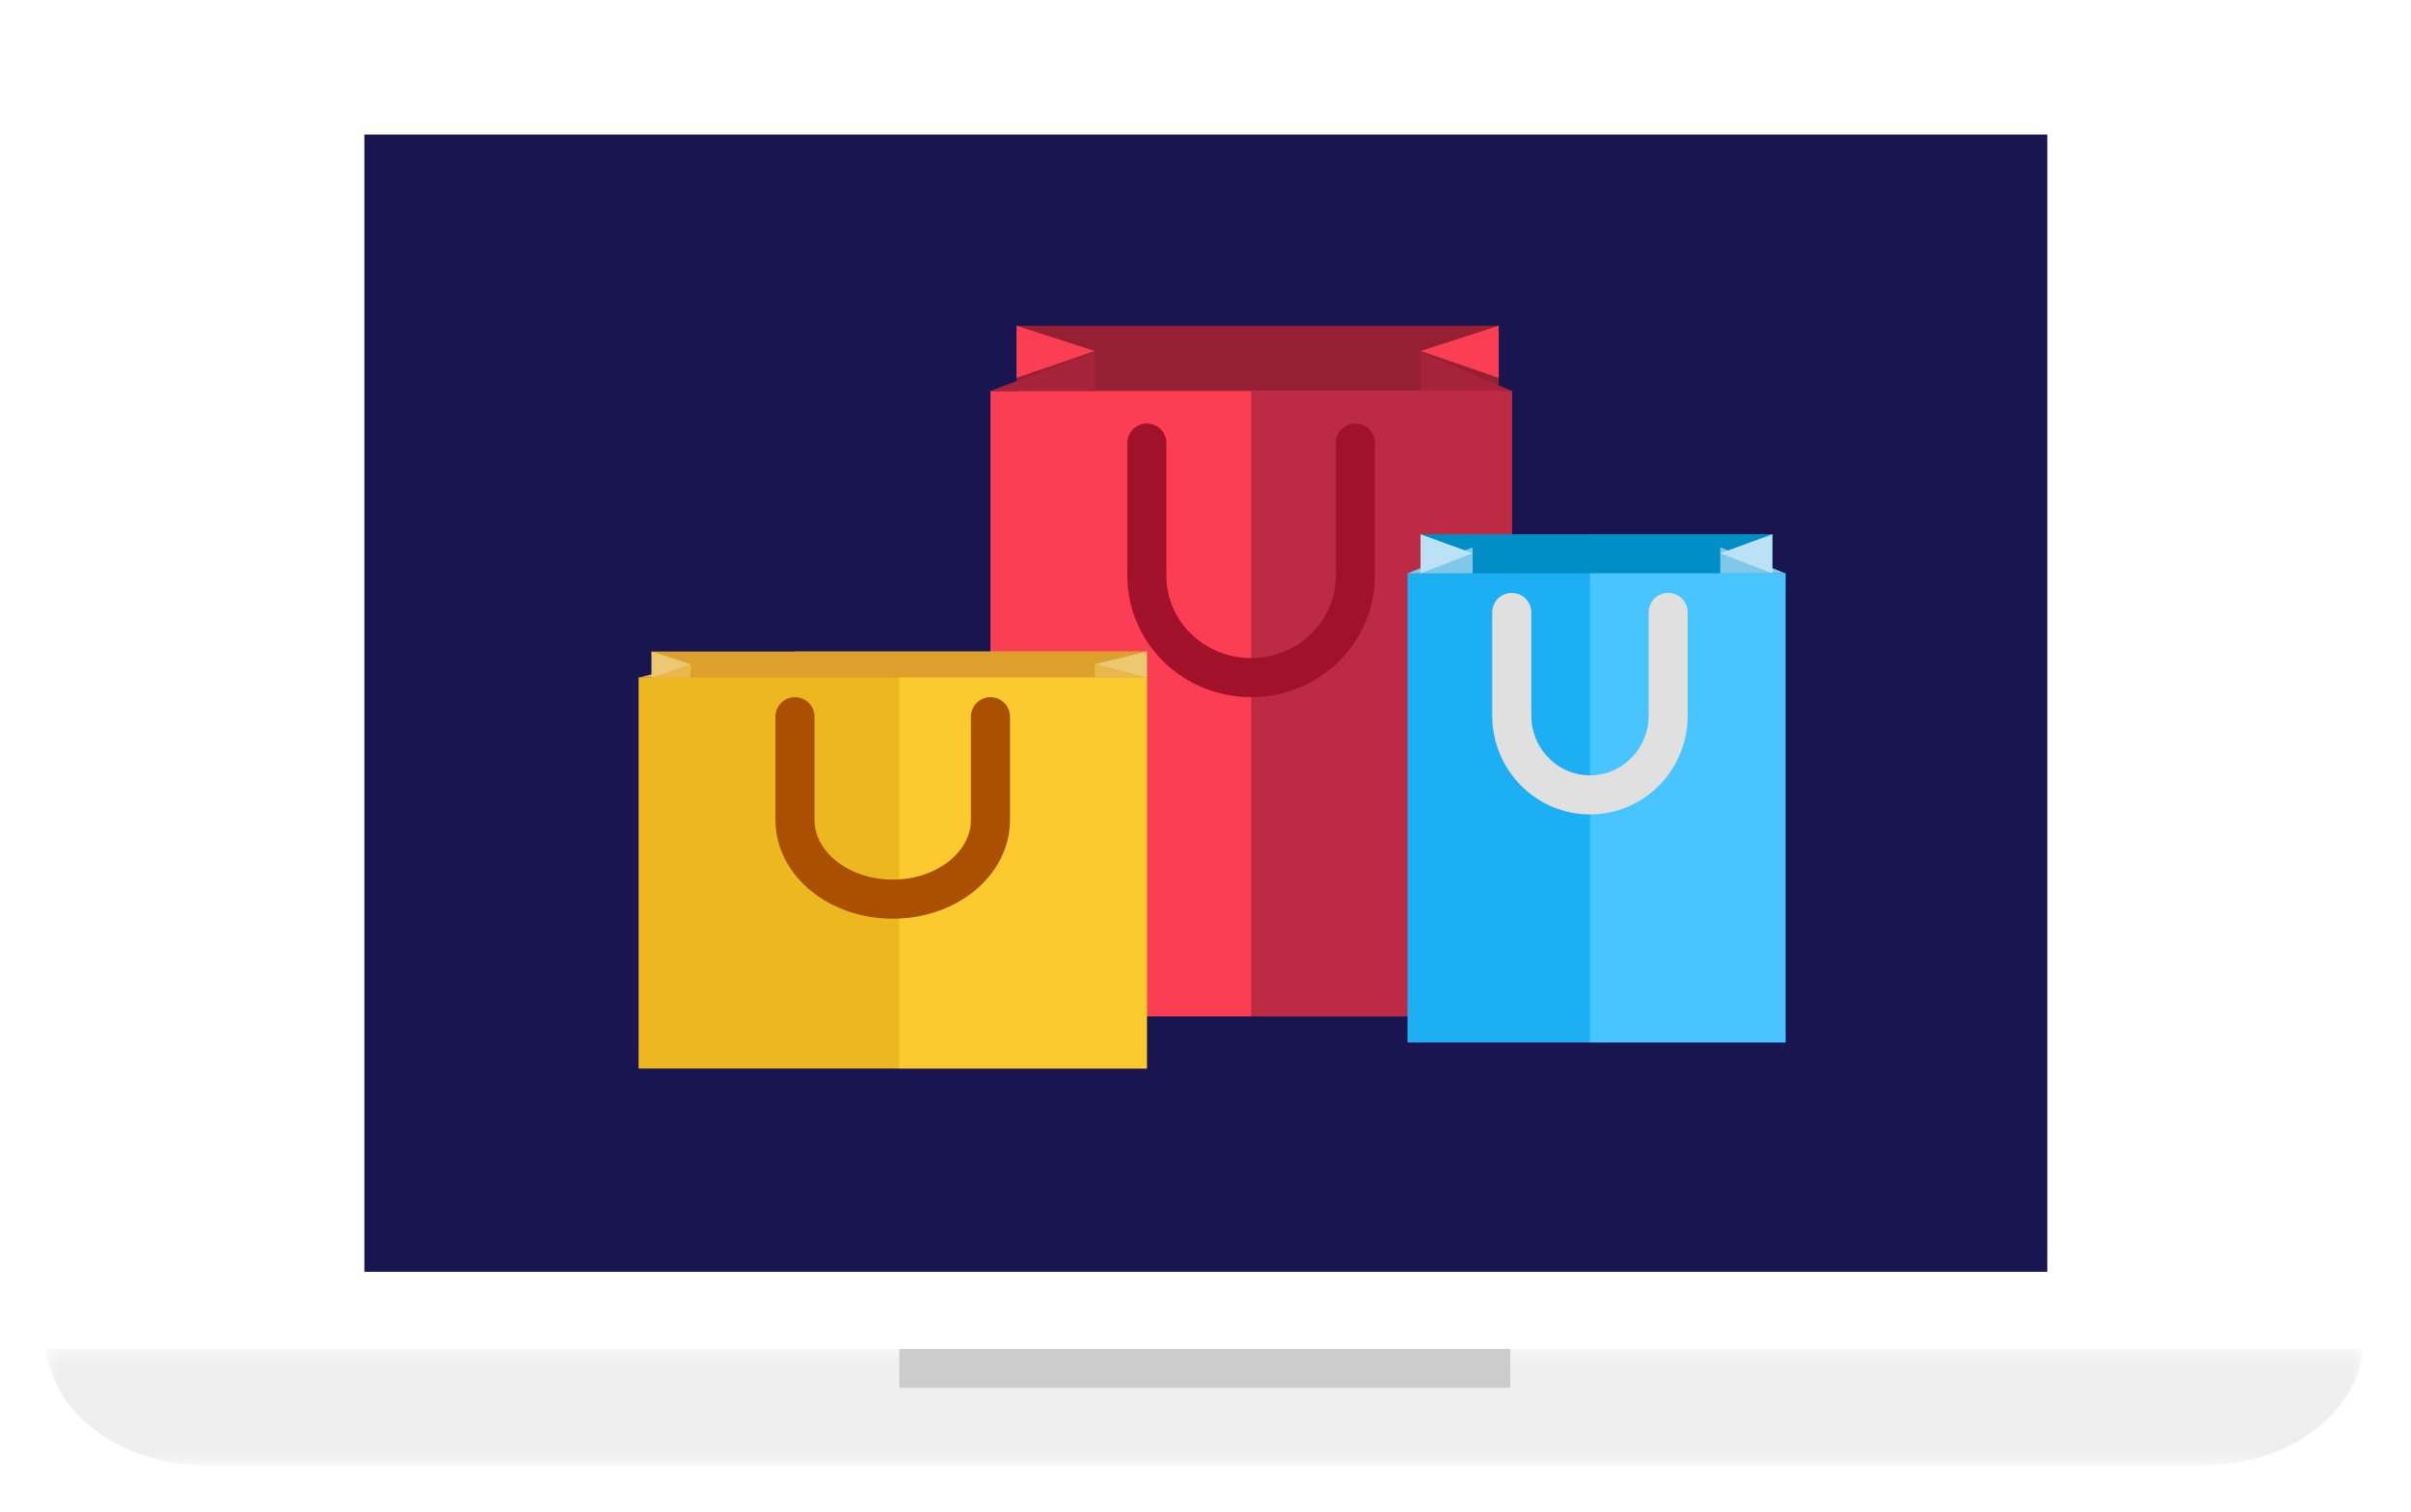 <svg width="185" height="116" viewBox="0 0 185 116" fill="none" xmlns="http://www.w3.org/2000/svg">
<g filter="url(#filter0_d_40_3714)">
<mask id="mask0_40_3714" style="mask-type:alpha" maskUnits="userSpaceOnUse" x="21" y="1" width="143" height="104">
<path fill-rule="evenodd" clip-rule="evenodd" d="M21.388 1.368H163.504V104.501H21.388V1.368Z" fill="white"/>
</mask>
<g mask="url(#mask0_40_3714)">
<path fill-rule="evenodd" clip-rule="evenodd" d="M163.504 100.53C163.504 102.727 161.714 104.502 159.514 104.502H25.377C23.176 104.502 21.388 102.727 21.388 100.53V5.341C21.388 3.143 23.176 1.368 25.377 1.368H159.514C161.714 1.368 163.504 3.143 163.504 5.341V100.53Z" fill="white"/>
</g>
<rect x="27.959" y="8.325" width="129.134" height="87.275" fill="#191551"/>
<mask id="mask1_40_3714" style="mask-type:alpha" maskUnits="userSpaceOnUse" x="3" y="101" width="179" height="10">
<path fill-rule="evenodd" clip-rule="evenodd" d="M3.539 101.522H181.351V110.449H3.539V101.522Z" fill="white"/>
</mask>
<g mask="url(#mask1_40_3714)">
<path fill-rule="evenodd" clip-rule="evenodd" d="M3.539 101.522C4.069 106.517 9.335 110.449 15.816 110.449H169.072C175.556 110.449 180.819 106.517 181.351 101.522H3.539Z" fill="#EFEFEF"/>
</g>
<path fill-rule="evenodd" clip-rule="evenodd" d="M69.005 104.501H115.885V101.522H69.005V104.501Z" fill="#CCCCCC"/>
</g>
<path d="M115 25H78V70H115V25Z" fill="#952034"/>
<path d="M116 30H76V78H116V30Z" fill="#FC3E54"/>
<path d="M116 30H96V78H116V30Z" fill="#BC2A44"/>
<path d="M116 30L109 27V30H116Z" fill="#A7233A"/>
<path d="M109 26.936L115 25V29L109 26.936Z" fill="#FC3E54"/>
<path d="M76 30L84 27V30H76Z" fill="#A7233A"/>
<path d="M84 26.936L78 25V29L84 26.936Z" fill="#FC3E54"/>
<path d="M104 34V44.175C104 48.502 100.423 52 96 52C91.577 52 88 48.502 88 44.175V34" stroke="#A2112A" stroke-width="3" stroke-miterlimit="10" stroke-linecap="round" stroke-linejoin="round"/>
<path d="M136 41H109V75H136V41Z" fill="#008EC6"/>
<path d="M136 41H122V75H136V41Z" fill="#008EC6"/>
<path d="M137 44H108V80H137V44Z" fill="#1DAFF4"/>
<path d="M137 44H122V80H137V44Z" fill="#48C4FF"/>
<path d="M137 44L132 42V44H137Z" fill="#80C8EA"/>
<path d="M132 42.454L136 41V44L132 42.454Z" fill="#BAE2F4"/>
<path d="M108 44L113 42V44H108Z" fill="#80C8EA"/>
<path d="M113 42.454L109 41V44L113 42.454Z" fill="#BAE2F4"/>
<path d="M128 47V54.914C128 58.268 125.324 61 122 61C118.694 61 116 58.268 116 54.914V47" stroke="#E0E0E0" stroke-width="3" stroke-miterlimit="10" stroke-linecap="round" stroke-linejoin="round"/>
<path d="M88 50H50V78H88V50Z" fill="#DEA02D"/>
<path d="M88 50H61V78H88V50Z" fill="#DEA02D"/>
<path d="M88 52H49V82H88V52Z" fill="#EDB720"/>
<path d="M88 52H69V82H88V52Z" fill="#FCCA2E"/>
<path d="M88 52L84 51V52H88Z" fill="#E9B74C"/>
<path d="M84 50.97L88 50V52L84 50.97Z" fill="#ECC870"/>
<path d="M49 52L53 51V52H49Z" fill="#E9B74C"/>
<path d="M53 50.97L50 50V52L53 50.97Z" fill="#ECC870"/>
<path d="M76 55V62.912C76 66.279 72.649 69 68.5 69C64.351 69 61 66.279 61 62.912V55" stroke="#AA5000" stroke-width="3" stroke-miterlimit="10" stroke-linecap="round" stroke-linejoin="round"/>
<defs>
<filter id="filter0_d_40_3714" x="0.539" y="0.368" width="183.812" height="115.081" filterUnits="userSpaceOnUse" color-interpolation-filters="sRGB">
<feFlood flood-opacity="0" result="BackgroundImageFix"/>
<feColorMatrix in="SourceAlpha" type="matrix" values="0 0 0 0 0 0 0 0 0 0 0 0 0 0 0 0 0 0 127 0" result="hardAlpha"/>
<feOffset dy="2"/>
<feGaussianBlur stdDeviation="1.5"/>
<feColorMatrix type="matrix" values="0 0 0 0 0 0 0 0 0 0 0 0 0 0 0 0 0 0 0.15 0"/>
<feBlend mode="normal" in2="BackgroundImageFix" result="effect1_dropShadow_40_3714"/>
<feBlend mode="normal" in="SourceGraphic" in2="effect1_dropShadow_40_3714" result="shape"/>
</filter>
</defs>
</svg>
